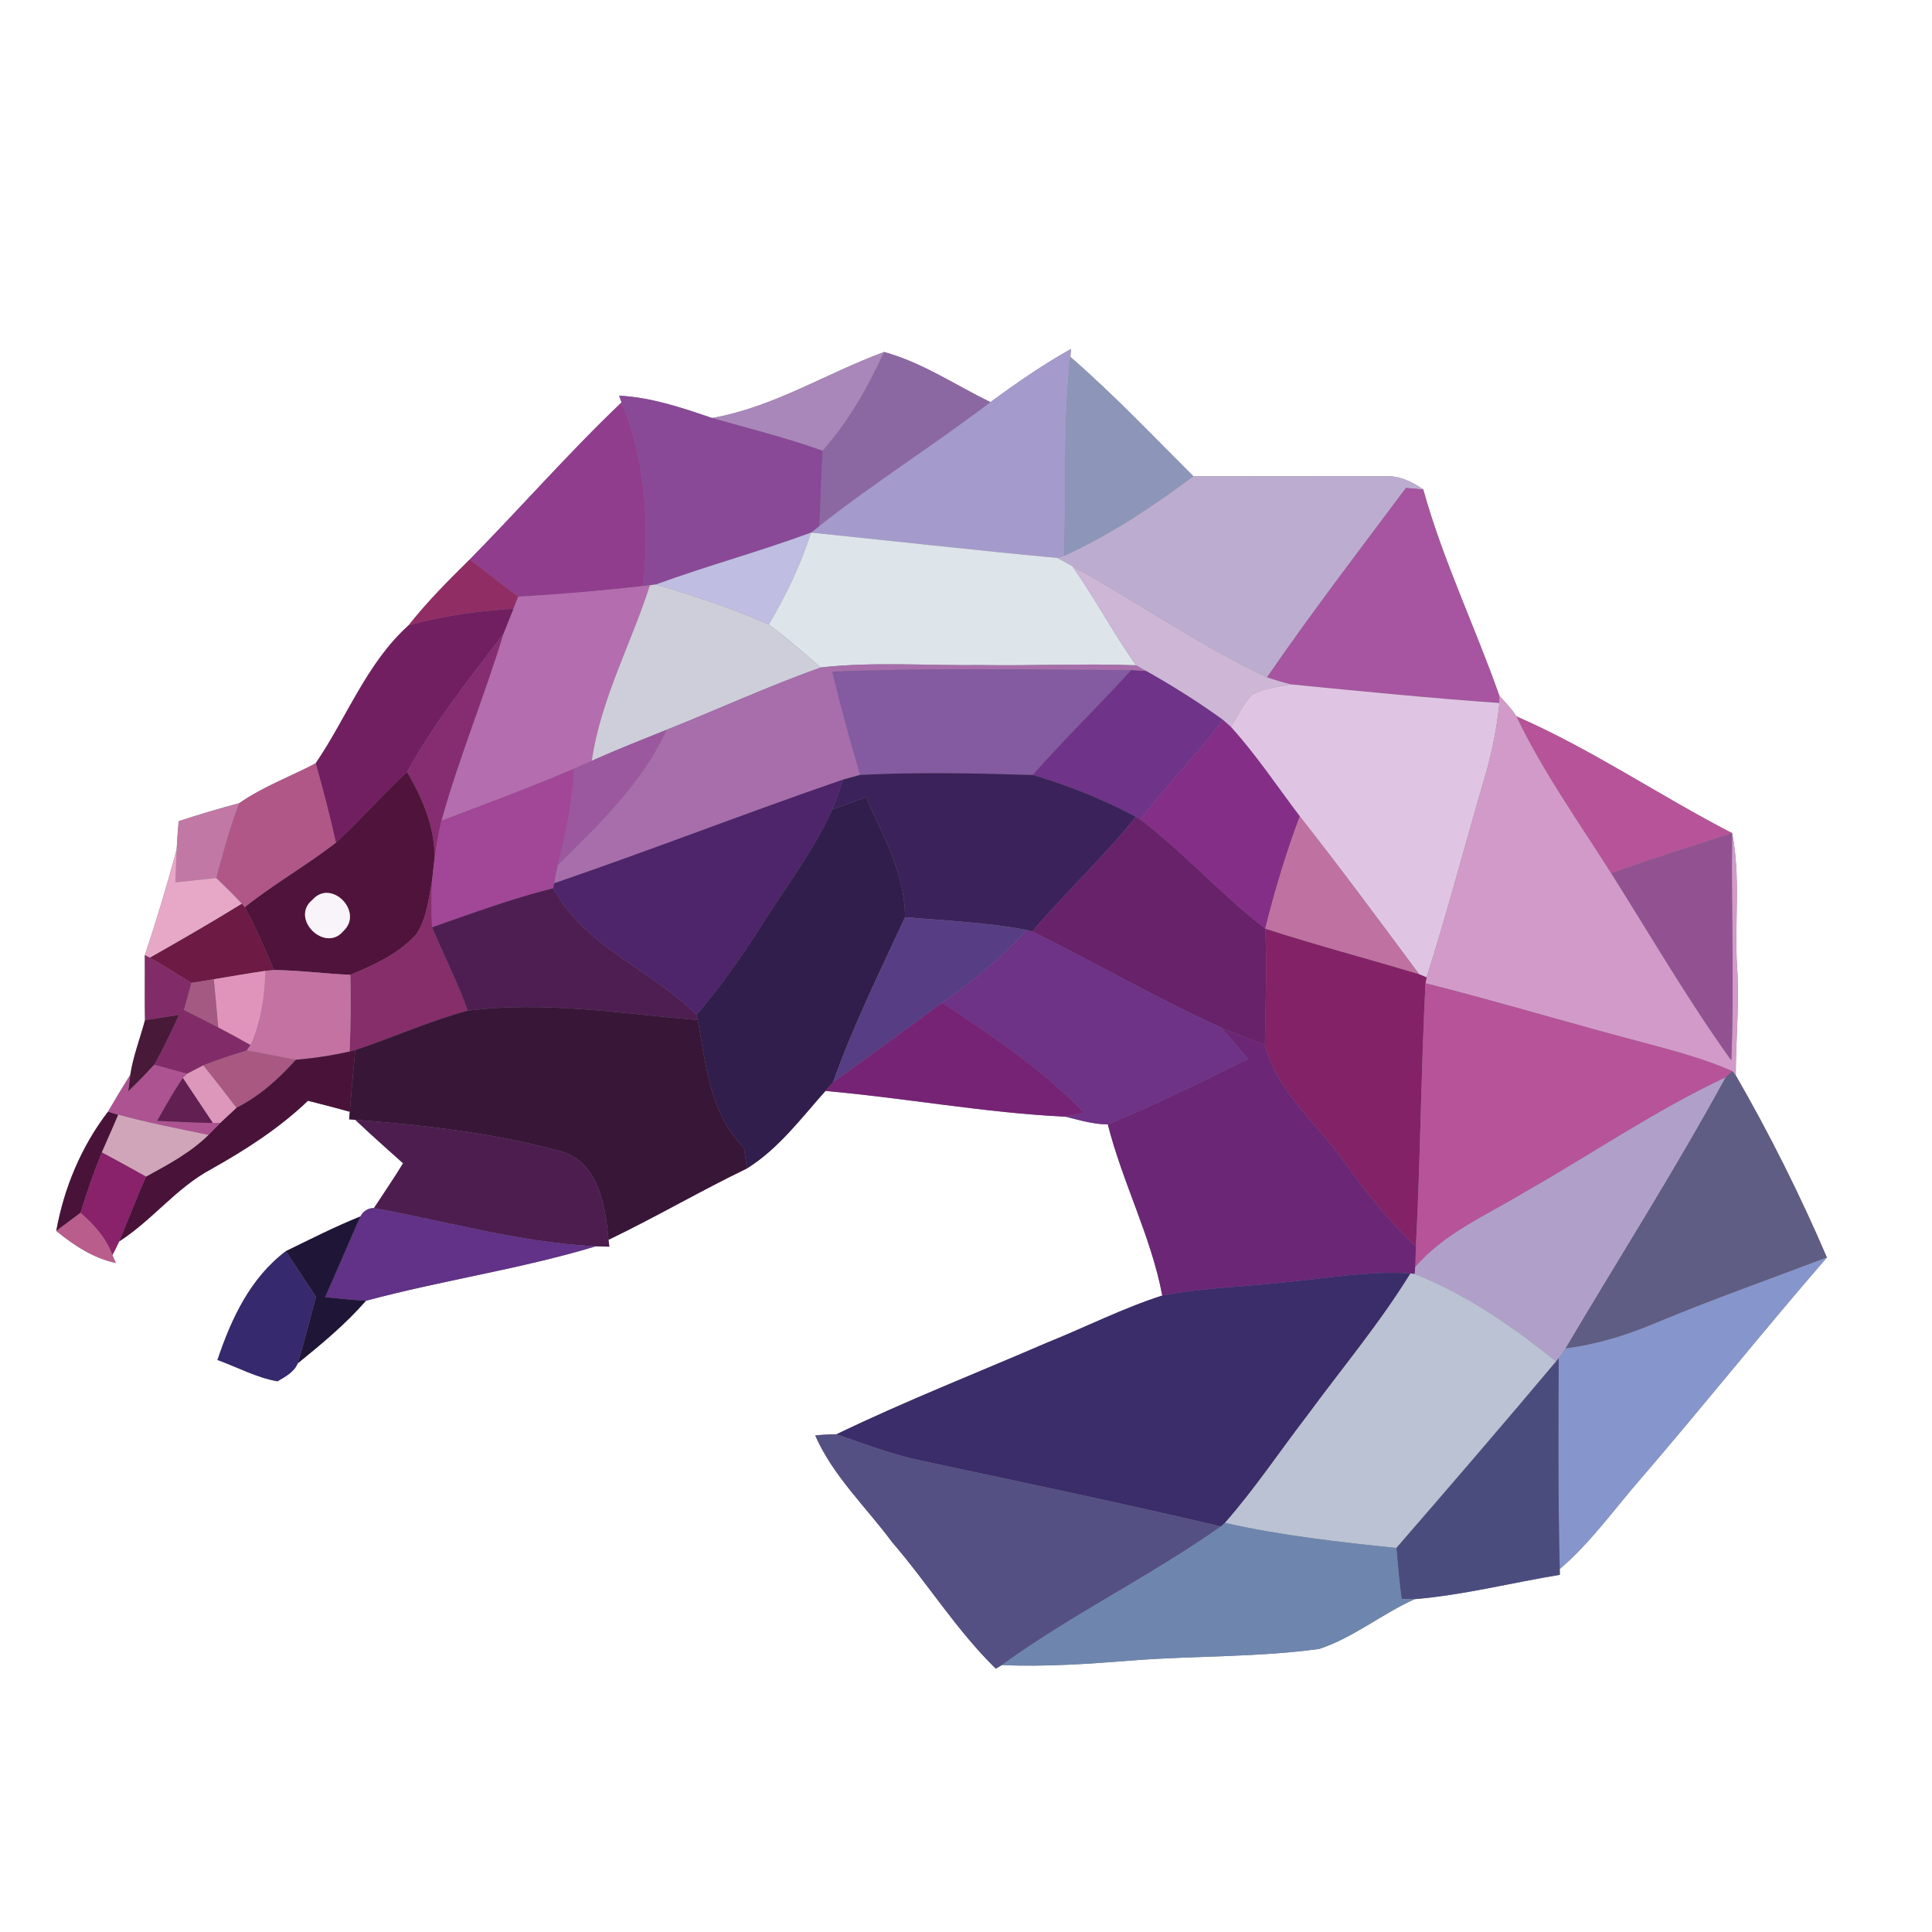 <?xml version="1.0" encoding="UTF-8" ?>
<!DOCTYPE svg PUBLIC "-//W3C//DTD SVG 1.1//EN" "http://www.w3.org/Graphics/SVG/1.1/DTD/svg11.dtd">
<svg width="250pt" height="250pt" viewBox="0 0 250 250" version="1.1" xmlns="http://www.w3.org/2000/svg">
<rect x="0" y="0" width="250" height="250" fill="#808080" stroke="none"/>
<g id="#ffffffff">
<path fill="#ffffff" opacity="1.00" d=" M 0.00 0.00 L 250.00 0.00 L 250.00 250.00 L 0.00 250.00 L 0.00 0.00 M 92.14 54.09 C 88.23 52.75 84.27 51.42 80.11 51.20 L 80.43 52.07 C 73.60 58.57 67.40 65.68 60.79 72.39 C 58.02 75.12 55.27 77.88 52.86 80.93 C 47.46 85.78 44.88 92.86 40.85 98.77 C 37.56 100.50 34.01 101.80 30.94 103.94 C 28.31 104.62 25.71 105.42 23.12 106.26 C 23.01 107.47 22.93 108.68 22.86 109.89 C 21.63 114.50 20.25 119.07 18.74 123.60 C 18.76 126.41 18.71 129.21 18.76 132.02 C 18.13 134.37 17.24 136.66 16.86 139.07 C 15.88 140.65 14.91 142.24 13.98 143.85 C 10.51 148.38 8.30 153.68 7.28 159.28 C 9.56 161.14 12.05 162.80 14.99 163.43 L 14.54 162.41 C 14.85 161.83 15.14 161.24 15.42 160.64 C 19.69 157.91 22.80 153.71 27.30 151.30 C 31.78 148.79 36.12 146.00 39.85 142.44 C 41.66 142.89 43.47 143.36 45.26 143.86 L 45.18 144.84 L 45.97 144.90 C 47.99 146.83 50.09 148.67 52.16 150.53 C 50.95 152.50 49.66 154.40 48.39 156.33 C 47.66 156.29 46.95 156.76 46.64 157.41 C 43.34 158.73 40.18 160.35 36.99 161.90 C 32.38 165.38 29.93 170.64 28.14 175.98 C 30.72 176.91 33.19 178.27 35.91 178.74 C 36.90 178.16 38.07 177.54 38.52 176.42 C 41.63 173.90 44.72 171.34 47.35 168.32 C 57.19 165.67 67.34 164.22 77.10 161.27 C 77.53 161.28 78.41 161.31 78.85 161.32 L 78.74 160.43 C 84.80 157.52 90.60 154.12 96.65 151.20 C 100.75 148.64 103.65 144.72 106.81 141.17 C 117.18 142.08 127.49 144.01 137.88 144.50 C 139.67 144.93 141.48 145.51 143.35 145.49 C 145.25 153.02 148.95 159.99 150.40 167.64 C 145.29 169.28 140.48 171.73 135.50 173.73 C 126.40 177.67 117.15 181.29 108.23 185.60 C 107.31 185.60 106.40 185.65 105.49 185.75 C 107.80 191.01 112.07 195.00 115.44 199.56 C 120.05 204.90 123.80 210.99 128.86 215.93 L 129.64 215.46 C 135.38 215.71 141.12 215.29 146.84 214.84 C 154.79 214.24 162.81 214.46 170.72 213.37 C 175.14 211.90 178.82 208.84 183.05 206.93 C 189.38 206.40 195.58 204.81 201.84 203.78 L 201.83 203.03 C 205.84 199.62 208.88 195.28 212.32 191.34 C 220.45 181.89 228.23 172.14 236.40 162.72 C 232.94 154.66 228.99 146.75 224.61 139.16 C 224.60 134.44 225.12 129.72 224.77 125.00 C 224.44 119.27 225.26 113.48 224.14 107.81 C 214.73 102.96 205.94 96.93 196.23 92.70 C 195.61 91.71 194.78 90.88 194.01 90.02 C 190.87 81.08 186.70 72.48 184.17 63.34 C 182.67 62.28 180.96 61.50 179.09 61.62 C 170.87 61.59 162.64 61.65 154.42 61.63 C 149.19 56.41 144.09 51.03 138.50 46.18 L 138.59 45.15 C 134.95 47.19 131.51 49.57 128.16 52.04 C 123.60 49.81 119.33 46.90 114.40 45.55 C 106.94 48.29 100.03 52.72 92.14 54.09 Z" />
</g>
<g id="#a987baff">
<path fill="#a987ba" opacity="1.00" d=" M 92.14 54.09 C 100.03 52.72 106.94 48.29 114.40 45.55 C 112.31 50.13 109.80 54.54 106.45 58.33 C 101.76 56.65 96.92 55.45 92.14 54.09 Z" />
</g>
<g id="#8c68a3ff">
<path fill="#8c68a3" opacity="1.00" d=" M 114.40 45.55 C 119.33 46.90 123.60 49.81 128.16 52.04 C 120.91 57.57 113.18 62.43 106.02 68.07 C 106.20 64.83 106.24 61.58 106.45 58.33 C 109.80 54.54 112.31 50.13 114.40 45.55 Z" />
</g>
<g id="#a59accff">
<path fill="#a59acc" opacity="1.00" d=" M 128.16 52.04 C 131.51 49.57 134.95 47.19 138.59 45.15 L 138.50 46.18 C 137.57 54.73 137.97 63.34 137.71 71.92 L 136.81 72.20 C 126.18 71.20 115.57 70.01 104.95 68.92 C 105.21 68.71 105.75 68.28 106.02 68.07 C 113.18 62.43 120.91 57.57 128.16 52.04 Z" />
</g>
<g id="#8d96b9ff">
<path fill="#8d96b9" opacity="1.00" d=" M 137.71 71.92 C 137.97 63.34 137.57 54.73 138.50 46.18 C 144.09 51.03 149.19 56.41 154.42 61.63 C 149.17 65.54 143.69 69.22 137.71 71.92 Z" />
</g>
<g id="#894997ff">
<path fill="#894997" opacity="1.00" d=" M 80.11 51.20 C 84.27 51.42 88.23 52.75 92.14 54.09 C 96.92 55.45 101.76 56.65 106.45 58.33 C 106.24 61.58 106.20 64.83 106.02 68.07 C 105.75 68.28 105.21 68.71 104.95 68.92 C 98.33 71.37 91.51 73.21 84.88 75.63 L 84.10 75.73 L 83.24 75.83 C 84.01 67.83 83.59 59.55 80.43 52.07 L 80.11 51.20 Z" />
</g>
<g id="#913d8eff">
<path fill="#913d8e" opacity="1.00" d=" M 60.79 72.39 C 67.40 65.68 73.60 58.57 80.43 52.07 C 83.59 59.55 84.01 67.83 83.24 75.83 C 77.86 76.45 72.46 76.90 67.06 77.22 C 64.97 75.61 62.88 74.00 60.79 72.39 Z" />
</g>
<g id="#bcadd0ff">
<path fill="#bcadd0" opacity="1.00" d=" M 154.42 61.63 C 162.64 61.65 170.87 61.59 179.09 61.62 C 180.96 61.50 182.67 62.28 184.17 63.34 C 183.61 63.29 182.49 63.19 181.93 63.14 C 175.86 71.25 169.69 79.30 163.95 87.65 C 155.19 83.51 147.24 77.92 138.76 73.26 C 138.27 73.00 137.30 72.47 136.81 72.20 L 137.71 71.92 C 143.69 69.22 149.17 65.54 154.42 61.63 Z" />
</g>
<g id="#a755a0ff">
<path fill="#a755a0" opacity="1.00" d=" M 181.93 63.14 C 182.49 63.19 183.61 63.29 184.17 63.34 C 186.70 72.48 190.87 81.08 194.01 90.02 L 194.02 90.97 C 185.01 90.34 176.01 89.44 167.02 88.56 C 165.99 88.29 164.96 87.99 163.95 87.65 C 169.69 79.30 175.86 71.25 181.93 63.14 Z" />
</g>
<g id="#bfbde2ff">
<path fill="#bfbde2" opacity="1.00" d=" M 84.88 75.63 C 91.51 73.21 98.33 71.37 104.95 68.92 C 103.61 73.10 101.71 77.06 99.47 80.83 C 94.76 78.70 89.82 77.12 84.88 75.63 Z" />
</g>
<g id="#dde5eaff">
<path fill="#dde5ea" opacity="1.00" d=" M 104.95 68.92 C 115.57 70.01 126.18 71.20 136.81 72.20 C 137.30 72.47 138.27 73.00 138.76 73.26 C 141.69 77.42 144.07 81.93 147.00 86.09 C 140.34 85.84 133.67 86.17 127.00 86.06 C 120.07 86.15 113.11 85.60 106.20 86.37 C 103.99 84.48 101.83 82.53 99.47 80.83 C 101.71 77.06 103.61 73.10 104.95 68.92 Z" />
</g>
<g id="#912d65ff">
<path fill="#912d65" opacity="1.00" d=" M 52.86 80.93 C 55.27 77.88 58.02 75.12 60.79 72.39 C 62.88 74.00 64.97 75.61 67.06 77.22 C 66.90 77.61 66.60 78.38 66.44 78.77 C 61.86 79.05 57.28 79.68 52.86 80.93 Z" />
</g>
<g id="#ceb6d7ff">
<path fill="#ceb6d7" opacity="1.00" d=" M 138.76 73.26 C 147.24 77.92 155.19 83.51 163.95 87.65 C 164.96 87.99 165.99 88.29 167.02 88.56 C 165.31 88.87 163.52 89.08 161.96 89.92 C 160.89 91.17 160.12 92.65 159.28 94.07 C 159.03 93.84 158.53 93.39 158.27 93.17 C 155.09 90.86 151.76 88.77 148.33 86.84 C 148.00 86.65 147.34 86.28 147.00 86.09 C 144.07 81.93 141.69 77.42 138.76 73.26 Z" />
</g>
<g id="#b46daeff">
<path fill="#b46dae" opacity="1.00" d=" M 67.06 77.22 C 72.46 76.90 77.86 76.45 83.24 75.83 L 84.10 75.73 C 81.68 83.32 77.74 90.47 76.58 98.44 C 75.82 98.77 75.06 99.11 74.30 99.45 C 68.66 101.90 62.87 104.00 57.12 106.20 C 59.39 98.02 62.68 90.16 65.14 82.03 C 65.57 80.95 66.01 79.86 66.44 78.77 C 66.60 78.38 66.90 77.61 67.06 77.22 Z" />
</g>
<g id="#cecedbff">
<path fill="#cecedb" opacity="1.00" d=" M 84.10 75.73 L 84.88 75.63 C 89.82 77.12 94.76 78.70 99.47 80.83 C 101.83 82.53 103.99 84.48 106.20 86.37 C 99.44 88.78 92.92 91.77 86.26 94.43 C 83.02 95.73 79.77 97.02 76.58 98.44 C 77.74 90.47 81.68 83.32 84.10 75.73 Z" />
</g>
<g id="#721f61ff">
<path fill="#721f61" opacity="1.00" d=" M 52.86 80.93 C 57.28 79.68 61.86 79.05 66.44 78.77 C 66.01 79.86 65.57 80.95 65.14 82.03 C 60.75 87.82 56.19 93.51 52.67 99.90 C 49.50 102.84 46.65 106.11 43.47 109.05 C 42.69 105.60 41.81 102.17 40.85 98.77 C 44.88 92.86 47.46 85.78 52.86 80.93 Z" />
</g>
<g id="#862d72ff">
<path fill="#862d72" opacity="1.00" d=" M 52.67 99.90 C 56.19 93.51 60.75 87.82 65.14 82.03 C 62.68 90.16 59.39 98.02 57.12 106.20 C 56.76 107.82 56.46 109.46 56.23 111.11 C 56.28 107.07 54.68 103.32 52.67 99.90 Z" />
</g>
<g id="#a76eabff">
<path fill="#a76eab" opacity="1.00" d=" M 106.20 86.37 C 113.11 85.60 120.07 86.15 127.00 86.06 C 133.67 86.17 140.34 85.84 147.00 86.09 C 147.34 86.28 148.00 86.65 148.33 86.84 C 147.84 86.81 146.86 86.75 146.37 86.72 C 133.48 86.66 120.57 86.39 107.69 86.91 C 108.77 91.39 109.99 95.84 111.30 100.27 C 110.74 100.42 109.64 100.73 109.08 100.88 C 96.56 105.19 84.22 110.01 71.69 114.30 C 71.83 113.52 71.99 112.74 72.17 111.96 C 77.48 106.68 83.12 101.38 86.26 94.43 C 92.92 91.77 99.44 88.78 106.20 86.37 Z" />
</g>
<g id="#845aa0ff">
<path fill="#845aa0" opacity="1.00" d=" M 107.69 86.91 C 120.57 86.39 133.48 86.66 146.37 86.72 C 142.20 91.31 137.73 95.61 133.64 100.28 C 126.20 100.05 118.73 99.90 111.30 100.27 C 109.99 95.84 108.77 91.39 107.69 86.91 Z" />
</g>
<g id="#6f3389ff">
<path fill="#6f3389" opacity="1.00" d=" M 146.37 86.72 C 146.86 86.75 147.84 86.81 148.33 86.84 C 151.76 88.77 155.09 90.86 158.27 93.17 C 154.86 97.59 150.96 101.61 147.54 106.03 L 146.99 105.69 C 142.74 103.45 138.26 101.62 133.64 100.28 C 137.73 95.61 142.20 91.31 146.37 86.72 Z" />
</g>
<g id="#dfc5e3ff">
<path fill="#dfc5e3" opacity="1.00" d=" M 161.96 89.92 C 163.52 89.08 165.31 88.87 167.02 88.56 C 176.01 89.44 185.01 90.34 194.02 90.97 C 193.72 94.09 193.09 97.18 192.23 100.21 C 189.65 108.95 187.36 117.78 184.60 126.47 L 183.65 126.08 C 178.55 119.22 173.48 112.34 168.19 105.63 C 165.25 101.75 162.55 97.68 159.28 94.07 C 160.12 92.65 160.89 91.17 161.96 89.92 Z" />
</g>
<g id="#d29ac9ff">
<path fill="#d29ac9" opacity="1.00" d=" M 194.01 90.02 C 194.78 90.88 195.61 91.71 196.23 92.70 C 199.66 99.86 204.27 106.33 208.50 113.01 C 213.62 121.11 218.43 129.42 224.03 137.21 C 224.43 127.41 224.00 117.61 224.14 107.81 C 225.26 113.48 224.44 119.27 224.77 125.00 C 225.12 129.72 224.60 134.44 224.61 139.16 L 224.17 138.61 C 220.58 137.03 216.78 136.02 213.00 135.00 C 203.46 132.51 194.02 129.65 184.46 127.23 L 184.60 126.47 C 187.36 117.78 189.65 108.95 192.23 100.21 C 193.09 97.18 193.72 94.09 194.02 90.97 L 194.01 90.02 Z" />
</g>
<g id="#852e88ff">
<path fill="#852e88" opacity="1.00" d=" M 158.27 93.17 C 158.53 93.39 159.03 93.84 159.28 94.07 C 162.55 97.68 165.25 101.75 168.19 105.63 C 166.41 110.39 164.94 115.25 163.72 120.18 C 158.03 115.81 153.25 110.38 147.54 106.03 C 150.96 101.61 154.86 97.59 158.27 93.17 Z" />
</g>
<g id="#b75499ff">
<path fill="#b75499" opacity="1.00" d=" M 208.50 113.01 C 204.27 106.33 199.66 99.86 196.23 92.70 C 205.94 96.93 214.73 102.96 224.14 107.81 C 218.92 109.52 213.66 111.11 208.50 113.01 Z" />
</g>
<g id="#9b589fff">
<path fill="#9b589f" opacity="1.00" d=" M 76.58 98.44 C 79.77 97.02 83.02 95.73 86.26 94.43 C 83.12 101.38 77.48 106.68 72.17 111.96 C 73.20 107.85 74.08 103.69 74.30 99.45 C 75.06 99.11 75.82 98.77 76.58 98.44 Z" />
</g>
<g id="#b05788ff">
<path fill="#b05788" opacity="1.00" d=" M 30.94 103.94 C 34.01 101.80 37.56 100.50 40.85 98.77 C 41.81 102.17 42.69 105.60 43.47 109.05 C 39.66 112.01 35.44 114.39 31.67 117.41 L 31.30 116.95 C 30.23 115.80 29.11 114.71 27.98 113.62 C 28.85 110.35 29.73 107.09 30.94 103.94 Z" />
</g>
<g id="#50133bff">
<path fill="#50133b" opacity="1.00" d=" M 43.47 109.05 C 46.65 106.11 49.50 102.84 52.67 99.90 C 54.68 103.32 56.28 107.07 56.23 111.11 C 56.15 111.80 55.99 113.17 55.92 113.86 C 55.47 116.25 55.25 118.85 53.85 120.92 C 51.58 123.42 48.41 124.86 45.34 126.14 C 42.04 126.00 38.76 125.56 35.45 125.52 C 34.26 122.78 33.13 120.01 31.67 117.41 C 35.44 114.39 39.66 112.01 43.47 109.05 M 40.43 116.44 C 37.48 118.85 42.05 123.37 44.44 120.47 C 47.10 117.98 42.85 113.66 40.43 116.44 Z" />
</g>
<g id="#a24697ff">
<path fill="#a24697" opacity="1.00" d=" M 57.12 106.20 C 62.87 104.00 68.66 101.90 74.30 99.45 C 74.08 103.69 73.20 107.85 72.17 111.96 C 71.99 112.74 71.83 113.52 71.69 114.30 L 71.60 114.93 C 66.27 116.27 61.10 118.17 55.91 119.99 C 55.78 117.94 55.79 115.90 55.92 113.86 C 55.99 113.17 56.15 111.80 56.23 111.11 C 56.46 109.46 56.76 107.82 57.12 106.20 Z" />
</g>
<g id="#3c225aff">
<path fill="#3c225a" opacity="1.00" d=" M 109.08 100.88 C 109.64 100.73 110.74 100.42 111.30 100.27 C 118.73 99.90 126.20 100.05 133.64 100.28 C 138.26 101.62 142.74 103.45 146.99 105.69 C 142.80 110.89 137.90 115.46 133.57 120.54 L 132.86 120.34 C 127.66 119.35 122.37 119.14 117.11 118.68 C 117.12 113.07 114.25 108.13 112.06 103.16 C 110.60 103.69 109.15 104.23 107.69 104.76 C 108.19 103.48 108.63 102.18 109.08 100.88 Z" />
</g>
<g id="#4e246bff">
<path fill="#4e246b" opacity="1.00" d=" M 71.69 114.30 C 84.22 110.01 96.56 105.19 109.08 100.88 C 108.63 102.18 108.19 103.48 107.69 104.76 C 105.39 109.86 101.99 114.34 99.00 119.04 C 96.29 123.31 93.44 127.50 90.11 131.32 C 84.30 125.43 75.66 122.57 71.60 114.93 L 71.69 114.30 Z" />
</g>
<g id="#311e4cff">
<path fill="#311e4c" opacity="1.00" d=" M 107.69 104.76 C 109.15 104.23 110.60 103.69 112.06 103.16 C 114.25 108.13 117.12 113.07 117.11 118.68 C 113.86 125.73 110.40 132.70 107.80 140.03 C 107.55 140.32 107.06 140.89 106.81 141.17 C 103.65 144.72 100.75 148.64 96.65 151.20 C 96.52 150.31 96.40 149.42 96.27 148.54 C 91.87 144.13 91.35 137.80 90.29 132.00 L 90.11 131.32 C 93.44 127.50 96.29 123.31 99.00 119.04 C 101.99 114.34 105.39 109.86 107.69 104.76 Z" />
</g>
<g id="#c178a4ff">
<path fill="#c178a4" opacity="1.00" d=" M 23.12 106.26 C 25.71 105.42 28.31 104.62 30.94 103.94 C 29.73 107.09 28.85 110.35 27.98 113.62 C 26.22 113.81 24.45 113.99 22.69 114.18 C 22.74 112.75 22.79 111.32 22.86 109.89 C 22.93 108.68 23.01 107.47 23.12 106.26 Z" />
</g>
<g id="#67226aff">
<path fill="#67226a" opacity="1.00" d=" M 133.57 120.54 C 137.90 115.46 142.80 110.89 146.99 105.69 L 147.54 106.03 C 153.25 110.38 158.03 115.81 163.72 120.18 C 163.97 125.19 163.74 130.21 163.68 135.22 C 161.78 134.48 159.86 133.76 157.99 132.95 C 149.66 129.19 141.77 124.56 133.57 120.54 Z" />
</g>
<g id="#bf72a1ff">
<path fill="#bf72a1" opacity="1.00" d=" M 168.19 105.63 C 173.48 112.34 178.55 119.22 183.65 126.08 C 177.02 124.07 170.31 122.32 163.72 120.18 C 164.94 115.25 166.41 110.39 168.19 105.63 Z" />
</g>
<g id="#925292ff">
<path fill="#925292" opacity="1.00" d=" M 208.50 113.01 C 213.66 111.11 218.92 109.52 224.14 107.81 C 224.00 117.61 224.43 127.41 224.03 137.21 C 218.43 129.42 213.62 121.11 208.50 113.01 Z" />
</g>
<g id="#e7a8c7ff">
<path fill="#e7a8c7" opacity="1.00" d=" M 18.74 123.60 C 20.25 119.07 21.63 114.50 22.86 109.89 C 22.79 111.32 22.74 112.75 22.69 114.18 C 24.45 113.99 26.22 113.81 27.98 113.62 C 29.11 114.71 30.23 115.80 31.30 116.95 C 27.39 119.36 23.40 121.66 19.40 123.93 L 18.74 123.60 Z" />
</g>
<g id="#862e6aff">
<path fill="#862e6a" opacity="1.00" d=" M 53.85 120.92 C 55.25 118.85 55.47 116.25 55.92 113.86 C 55.79 115.90 55.78 117.94 55.91 119.99 C 57.41 123.60 59.21 127.09 60.53 130.78 C 55.56 132.11 50.86 134.27 45.97 135.87 L 45.24 136.07 C 45.38 132.76 45.42 129.45 45.34 126.14 C 48.41 124.86 51.58 123.42 53.85 120.92 Z" />
</g>
<g id="#4e1e53ff">
<path fill="#4e1e53" opacity="1.00" d=" M 55.91 119.99 C 61.10 118.17 66.27 116.27 71.60 114.93 C 75.66 122.57 84.30 125.43 90.11 131.32 L 90.29 132.00 C 80.42 131.15 70.44 129.51 60.53 130.78 C 59.21 127.09 57.41 123.60 55.91 119.99 Z" />
</g>
<g id="#f8f4f9ff">
<path fill="#f8f4f9" opacity="1.00" d=" M 40.43 116.44 C 42.85 113.66 47.10 117.98 44.44 120.47 C 42.05 123.37 37.48 118.85 40.43 116.44 Z" />
</g>
<g id="#6d1a44ff">
<path fill="#6d1a44" opacity="1.00" d=" M 31.30 116.95 L 31.67 117.41 C 33.13 120.01 34.26 122.78 35.45 125.52 C 35.17 125.54 34.62 125.60 34.34 125.63 C 32.11 125.95 29.89 126.35 27.66 126.71 C 26.94 126.83 25.50 127.07 24.78 127.18 C 22.99 126.08 21.22 124.96 19.40 123.93 C 23.40 121.66 27.39 119.36 31.30 116.95 Z" />
</g>
<g id="#573e84ff">
<path fill="#573e84" opacity="1.00" d=" M 117.11 118.68 C 122.37 119.14 127.66 119.35 132.86 120.34 C 129.63 123.93 125.88 127.00 121.91 129.73 C 117.24 133.20 112.55 136.66 107.80 140.03 C 110.40 132.70 113.86 125.73 117.11 118.68 Z" />
</g>
<g id="#6e3287ff">
<path fill="#6e3287" opacity="1.00" d=" M 132.86 120.34 L 133.57 120.54 C 141.77 124.56 149.66 129.19 157.99 132.95 C 159.21 134.27 160.35 135.66 161.50 137.04 C 155.50 139.96 149.53 142.97 143.35 145.49 C 141.48 145.51 139.67 144.93 137.88 144.50 C 138.47 144.37 139.67 144.11 140.27 143.99 C 134.88 138.36 128.36 134.03 121.91 129.73 C 125.88 127.00 129.63 123.93 132.86 120.34 Z" />
</g>
<g id="#842267ff">
<path fill="#842267" opacity="1.00" d=" M 163.72 120.18 C 170.31 122.32 177.02 124.07 183.65 126.08 L 184.60 126.47 L 184.46 127.23 C 183.88 138.57 183.81 149.94 183.22 161.29 C 179.62 157.98 176.65 154.10 173.80 150.15 C 170.31 145.27 165.23 141.27 163.68 135.22 C 163.74 130.21 163.97 125.19 163.72 120.18 Z" />
</g>
<g id="#812c68ff">
<path fill="#812c68" opacity="1.00" d=" M 18.74 123.60 L 19.40 123.93 C 21.22 124.96 22.99 126.08 24.78 127.18 C 24.45 128.35 24.13 129.52 23.81 130.68 C 25.29 131.43 26.76 132.17 28.23 132.93 C 29.65 133.67 31.04 134.44 32.43 135.22 L 31.92 135.94 C 30.03 136.53 28.14 137.12 26.31 137.86 C 25.79 138.13 24.74 138.68 24.21 138.95 C 22.79 138.56 21.37 138.18 19.94 137.79 C 21.14 135.70 22.14 133.51 23.16 131.33 C 21.69 131.56 20.22 131.79 18.76 132.02 C 18.71 129.21 18.76 126.41 18.74 123.60 Z" />
</g>
<g id="#c372a2ff">
<path fill="#c372a2" opacity="1.00" d=" M 34.34 125.63 C 34.62 125.60 35.17 125.54 35.45 125.52 C 38.76 125.56 42.04 126.00 45.34 126.14 C 45.42 129.45 45.38 132.76 45.24 136.07 C 42.94 136.58 40.62 136.94 38.28 137.13 C 36.15 136.77 34.05 136.29 31.92 135.94 L 32.43 135.22 C 33.79 132.21 34.25 128.91 34.34 125.63 Z" />
</g>
<g id="#e094bcff">
<path fill="#e094bc" opacity="1.00" d=" M 27.66 126.71 C 29.89 126.35 32.11 125.95 34.34 125.63 C 34.25 128.91 33.79 132.21 32.43 135.22 C 31.04 134.44 29.65 133.67 28.23 132.93 C 28.05 130.86 27.86 128.78 27.66 126.71 Z" />
</g>
<g id="#a35981ff">
<path fill="#a35981" opacity="1.00" d=" M 24.78 127.18 C 25.50 127.07 26.94 126.83 27.66 126.71 C 27.86 128.78 28.05 130.86 28.23 132.93 C 26.76 132.17 25.29 131.43 23.81 130.68 C 24.13 129.52 24.45 128.35 24.78 127.18 Z" />
</g>
<g id="#b75399ff">
<path fill="#b75399" opacity="1.00" d=" M 184.46 127.23 C 194.02 129.65 203.46 132.51 213.00 135.00 C 216.78 136.02 220.58 137.03 224.17 138.61 C 223.95 138.81 223.52 139.21 223.30 139.41 C 214.24 143.66 205.98 149.35 197.30 154.27 C 192.42 157.24 186.91 159.54 183.12 163.97 C 183.15 163.30 183.20 161.96 183.22 161.29 C 183.81 149.94 183.88 138.57 184.46 127.23 Z" />
</g>
<g id="#381637ff">
<path fill="#381637" opacity="1.00" d=" M 60.53 130.78 C 70.44 129.51 80.42 131.15 90.29 132.00 C 91.35 137.80 91.87 144.13 96.27 148.54 C 96.40 149.42 96.52 150.31 96.65 151.20 C 90.60 154.12 84.80 157.52 78.74 160.43 C 78.35 155.97 77.42 150.17 72.29 148.90 C 63.71 146.59 54.81 145.58 45.97 144.90 L 45.18 144.84 L 45.26 143.86 C 45.48 141.19 45.71 138.53 45.97 135.87 C 50.86 134.27 55.56 132.11 60.53 130.78 Z" />
</g>
<g id="#762376ff">
<path fill="#762376" opacity="1.00" d=" M 107.80 140.03 C 112.55 136.66 117.24 133.20 121.91 129.73 C 128.36 134.03 134.88 138.36 140.27 143.99 C 139.67 144.11 138.47 144.37 137.88 144.50 C 127.49 144.01 117.18 142.08 106.81 141.17 C 107.06 140.89 107.55 140.32 107.80 140.03 Z" />
</g>
<g id="#481938ff">
<path fill="#481938" opacity="1.00" d=" M 18.76 132.02 C 20.22 131.79 21.69 131.56 23.16 131.33 C 22.14 133.51 21.14 135.70 19.94 137.79 C 18.88 138.99 17.73 140.12 16.58 141.24 C 16.65 140.70 16.79 139.61 16.86 139.07 C 17.24 136.66 18.13 134.37 18.76 132.02 Z" />
</g>
<g id="#6b2676ff">
<path fill="#6b2676" opacity="1.00" d=" M 157.99 132.95 C 159.86 133.76 161.78 134.48 163.68 135.22 C 165.23 141.27 170.31 145.27 173.80 150.15 C 176.65 154.10 179.62 157.98 183.22 161.29 C 183.20 161.96 183.15 163.30 183.12 163.97 L 183.07 164.86 L 182.51 164.78 C 176.97 164.43 171.49 165.45 166.00 165.96 C 160.80 166.52 155.55 166.66 150.40 167.64 C 148.95 159.99 145.25 153.02 143.35 145.49 C 149.53 142.97 155.50 139.96 161.50 137.04 C 160.35 135.66 159.21 134.27 157.99 132.95 Z" />
</g>
<g id="#a85881ff">
<path fill="#a85881" opacity="1.00" d=" M 26.31 137.86 C 28.14 137.12 30.03 136.53 31.92 135.94 C 34.05 136.29 36.15 136.77 38.28 137.13 C 36.07 139.61 33.57 141.85 30.59 143.35 C 29.18 141.50 27.76 139.67 26.31 137.86 Z" />
</g>
<g id="#491339ff">
<path fill="#491339" opacity="1.00" d=" M 38.28 137.13 C 40.62 136.94 42.94 136.58 45.24 136.07 L 45.97 135.87 C 45.71 138.53 45.48 141.19 45.26 143.86 C 43.47 143.36 41.66 142.89 39.85 142.44 C 36.12 146.00 31.78 148.79 27.30 151.30 C 22.80 153.71 19.69 157.91 15.42 160.64 C 16.58 157.84 17.67 155.02 18.89 152.25 C 21.73 150.70 24.64 149.15 26.97 146.86 C 27.36 146.47 28.13 145.68 28.51 145.29 C 29.20 144.64 29.89 143.99 30.59 143.35 C 33.57 141.85 36.07 139.61 38.28 137.13 Z" />
<path fill="#491339" opacity="1.00" d=" M 13.98 143.85 C 14.31 143.95 14.97 144.15 15.30 144.25 C 14.62 145.89 13.88 147.49 13.18 149.12 C 12.13 151.68 11.23 154.30 10.42 156.94 C 9.64 157.53 8.06 158.70 7.28 159.28 C 8.30 153.68 10.51 148.38 13.98 143.85 Z" />
</g>
<g id="#ad5391ff">
<path fill="#ad5391" opacity="1.00" d=" M 16.58 141.24 C 17.73 140.12 18.88 138.99 19.94 137.79 C 21.37 138.18 22.79 138.56 24.21 138.95 L 23.66 139.49 C 22.44 141.27 21.39 143.16 20.33 145.04 C 22.73 145.15 25.13 145.28 27.54 145.31 L 28.51 145.29 C 28.13 145.68 27.36 146.47 26.97 146.86 C 23.07 146.06 19.15 145.29 15.30 144.25 C 14.97 144.15 14.31 143.95 13.98 143.85 C 14.91 142.24 15.88 140.65 16.86 139.07 C 16.79 139.61 16.65 140.70 16.58 141.24 Z" />
</g>
<g id="#dd97baff">
<path fill="#dd97ba" opacity="1.00" d=" M 24.21 138.95 C 24.74 138.68 25.79 138.13 26.31 137.86 C 27.76 139.67 29.18 141.50 30.59 143.35 C 29.89 143.99 29.20 144.64 28.51 145.29 L 27.54 145.31 C 26.25 143.37 24.95 141.43 23.66 139.49 L 24.21 138.95 Z" />
</g>
<g id="#b0a0c9ff">
<path fill="#b0a0c9" opacity="1.00" d=" M 197.30 154.27 C 205.98 149.35 214.24 143.66 223.30 139.41 C 216.80 151.34 209.49 162.81 202.58 174.49 C 202.36 174.81 201.92 175.43 201.70 175.74 L 201.36 176.17 C 195.76 171.68 189.78 167.50 183.07 164.86 L 183.12 163.97 C 186.91 159.54 192.42 157.24 197.30 154.27 Z" />
</g>
<g id="#5f5d83ff">
<path fill="#5f5d83" opacity="1.00" d=" M 224.17 138.61 L 224.61 139.16 C 228.99 146.75 232.94 154.66 236.40 162.72 C 228.98 165.53 221.50 168.17 214.17 171.23 C 210.46 172.80 206.58 173.98 202.58 174.49 C 209.49 162.81 216.80 151.34 223.30 139.41 C 223.52 139.21 223.95 138.81 224.17 138.61 Z" />
</g>
<g id="#621f51ff">
<path fill="#621f51" opacity="1.00" d=" M 20.33 145.04 C 21.39 143.16 22.44 141.27 23.66 139.49 C 24.95 141.43 26.25 143.37 27.54 145.31 C 25.13 145.28 22.73 145.15 20.33 145.04 Z" />
</g>
<g id="#d1a5b9ff">
<path fill="#d1a5b9" opacity="1.00" d=" M 15.30 144.25 C 19.15 145.29 23.07 146.06 26.97 146.86 C 24.64 149.15 21.73 150.70 18.89 152.25 C 17.00 151.19 15.10 150.15 13.18 149.12 C 13.88 147.49 14.62 145.89 15.30 144.25 Z" />
</g>
<g id="#4d1d50ff">
<path fill="#4d1d50" opacity="1.00" d=" M 45.97 144.90 C 54.81 145.58 63.71 146.59 72.29 148.90 C 77.42 150.17 78.35 155.97 78.74 160.43 L 78.85 161.32 C 78.41 161.31 77.53 161.28 77.10 161.27 C 67.35 160.81 57.94 158.05 48.39 156.33 C 49.66 154.40 50.95 152.50 52.16 150.53 C 50.09 148.67 47.99 146.83 45.97 144.90 Z" />
</g>
<g id="#8a216bff">
<path fill="#8a216b" opacity="1.00" d=" M 13.18 149.12 C 15.10 150.15 17.00 151.19 18.89 152.25 C 17.67 155.02 16.58 157.84 15.42 160.64 C 15.14 161.24 14.85 161.83 14.54 162.41 C 13.75 160.20 12.16 158.46 10.42 156.94 C 11.23 154.30 12.13 151.68 13.18 149.12 Z" />
</g>
<g id="#613287ff">
<path fill="#613287" opacity="1.00" d=" M 46.64 157.41 C 46.95 156.76 47.66 156.29 48.39 156.33 C 57.94 158.05 67.35 160.81 77.10 161.27 C 67.34 164.22 57.19 165.67 47.35 168.32 C 45.59 168.22 43.83 168.03 42.07 167.86 C 43.62 164.38 45.09 160.88 46.64 157.41 Z" />
</g>
<g id="#b95e8cff">
<path fill="#b95e8c" opacity="1.00" d=" M 7.28 159.28 C 8.06 158.70 9.64 157.53 10.42 156.94 C 12.16 158.46 13.75 160.20 14.54 162.41 L 14.99 163.43 C 12.05 162.80 9.56 161.14 7.28 159.28 Z" />
</g>
<g id="#1f1637ff">
<path fill="#1f1637" opacity="1.00" d=" M 36.99 161.90 C 40.18 160.35 43.34 158.73 46.64 157.41 C 45.09 160.88 43.62 164.38 42.07 167.86 C 43.83 168.03 45.59 168.22 47.35 168.32 C 44.72 171.34 41.63 173.90 38.52 176.42 C 39.41 173.58 40.10 170.68 40.89 167.81 C 39.59 165.84 38.29 163.87 36.99 161.90 Z" />
</g>
<g id="#37296dff">
<path fill="#37296d" opacity="1.00" d=" M 28.14 175.98 C 29.93 170.64 32.38 165.38 36.99 161.90 C 38.29 163.87 39.59 165.84 40.89 167.81 C 40.10 170.68 39.41 173.58 38.52 176.42 C 38.07 177.54 36.90 178.16 35.91 178.74 C 33.19 178.27 30.72 176.91 28.14 175.98 Z" />
</g>
<g id="#8695ccff">
<path fill="#8695cc" opacity="1.00" d=" M 214.17 171.23 C 221.50 168.17 228.98 165.53 236.40 162.72 C 228.23 172.14 220.45 181.89 212.32 191.34 C 208.88 195.28 205.84 199.62 201.83 203.03 C 201.61 193.93 201.65 184.83 201.70 175.74 C 201.92 175.43 202.36 174.81 202.58 174.49 C 206.58 173.98 210.46 172.80 214.17 171.23 Z" />
</g>
<g id="#3b2c6aff">
<path fill="#3b2c6a" opacity="1.00" d=" M 166.00 165.96 C 171.49 165.45 176.97 164.43 182.51 164.78 C 178.54 171.24 173.65 177.06 169.17 183.16 C 165.61 187.79 162.37 192.67 158.51 197.06 L 157.99 197.52 C 145.06 194.48 132.06 191.76 119.07 188.98 C 115.36 188.19 111.81 186.82 108.23 185.60 C 117.15 181.29 126.40 177.67 135.50 173.73 C 140.48 171.73 145.29 169.28 150.40 167.64 C 155.55 166.66 160.80 166.52 166.00 165.96 Z" />
</g>
<g id="#bac2d3ff">
<path fill="#bac2d3" opacity="1.00" d=" M 182.51 164.78 L 183.07 164.86 C 189.78 167.50 195.76 171.68 201.36 176.17 C 194.54 184.28 187.63 192.32 180.69 200.31 C 173.25 199.54 165.81 198.71 158.51 197.06 C 162.37 192.67 165.61 187.79 169.17 183.16 C 173.65 177.06 178.54 171.24 182.51 164.78 Z" />
</g>
<g id="#4b4c7eff">
<path fill="#4b4c7e" opacity="1.00" d=" M 201.36 176.17 L 201.70 175.74 C 201.65 184.83 201.61 193.93 201.83 203.03 L 201.84 203.78 C 195.58 204.81 189.38 206.40 183.05 206.93 C 182.63 206.92 181.78 206.90 181.36 206.89 C 181.07 204.70 180.88 202.51 180.69 200.31 C 187.63 192.32 194.54 184.28 201.36 176.17 Z" />
</g>
<g id="#555083ff">
<path fill="#555083" opacity="1.00" d=" M 105.49 185.75 C 106.40 185.65 107.31 185.60 108.23 185.60 C 111.81 186.82 115.36 188.19 119.07 188.98 C 132.06 191.76 145.06 194.48 157.99 197.52 C 148.85 203.97 138.72 208.88 129.64 215.46 L 128.86 215.93 C 123.80 210.99 120.05 204.90 115.44 199.56 C 112.07 195.00 107.80 191.01 105.49 185.75 Z" />
</g>
<g id="#6e86aeff">
<path fill="#6e86ae" opacity="1.00" d=" M 157.99 197.52 L 158.51 197.06 C 165.81 198.71 173.25 199.54 180.69 200.31 C 180.88 202.51 181.07 204.70 181.36 206.89 C 181.78 206.90 182.63 206.92 183.05 206.93 C 178.82 208.84 175.14 211.90 170.72 213.37 C 162.81 214.46 154.79 214.24 146.84 214.84 C 141.12 215.29 135.38 215.71 129.64 215.46 C 138.72 208.88 148.85 203.97 157.99 197.52 Z" />
</g>
</svg>
